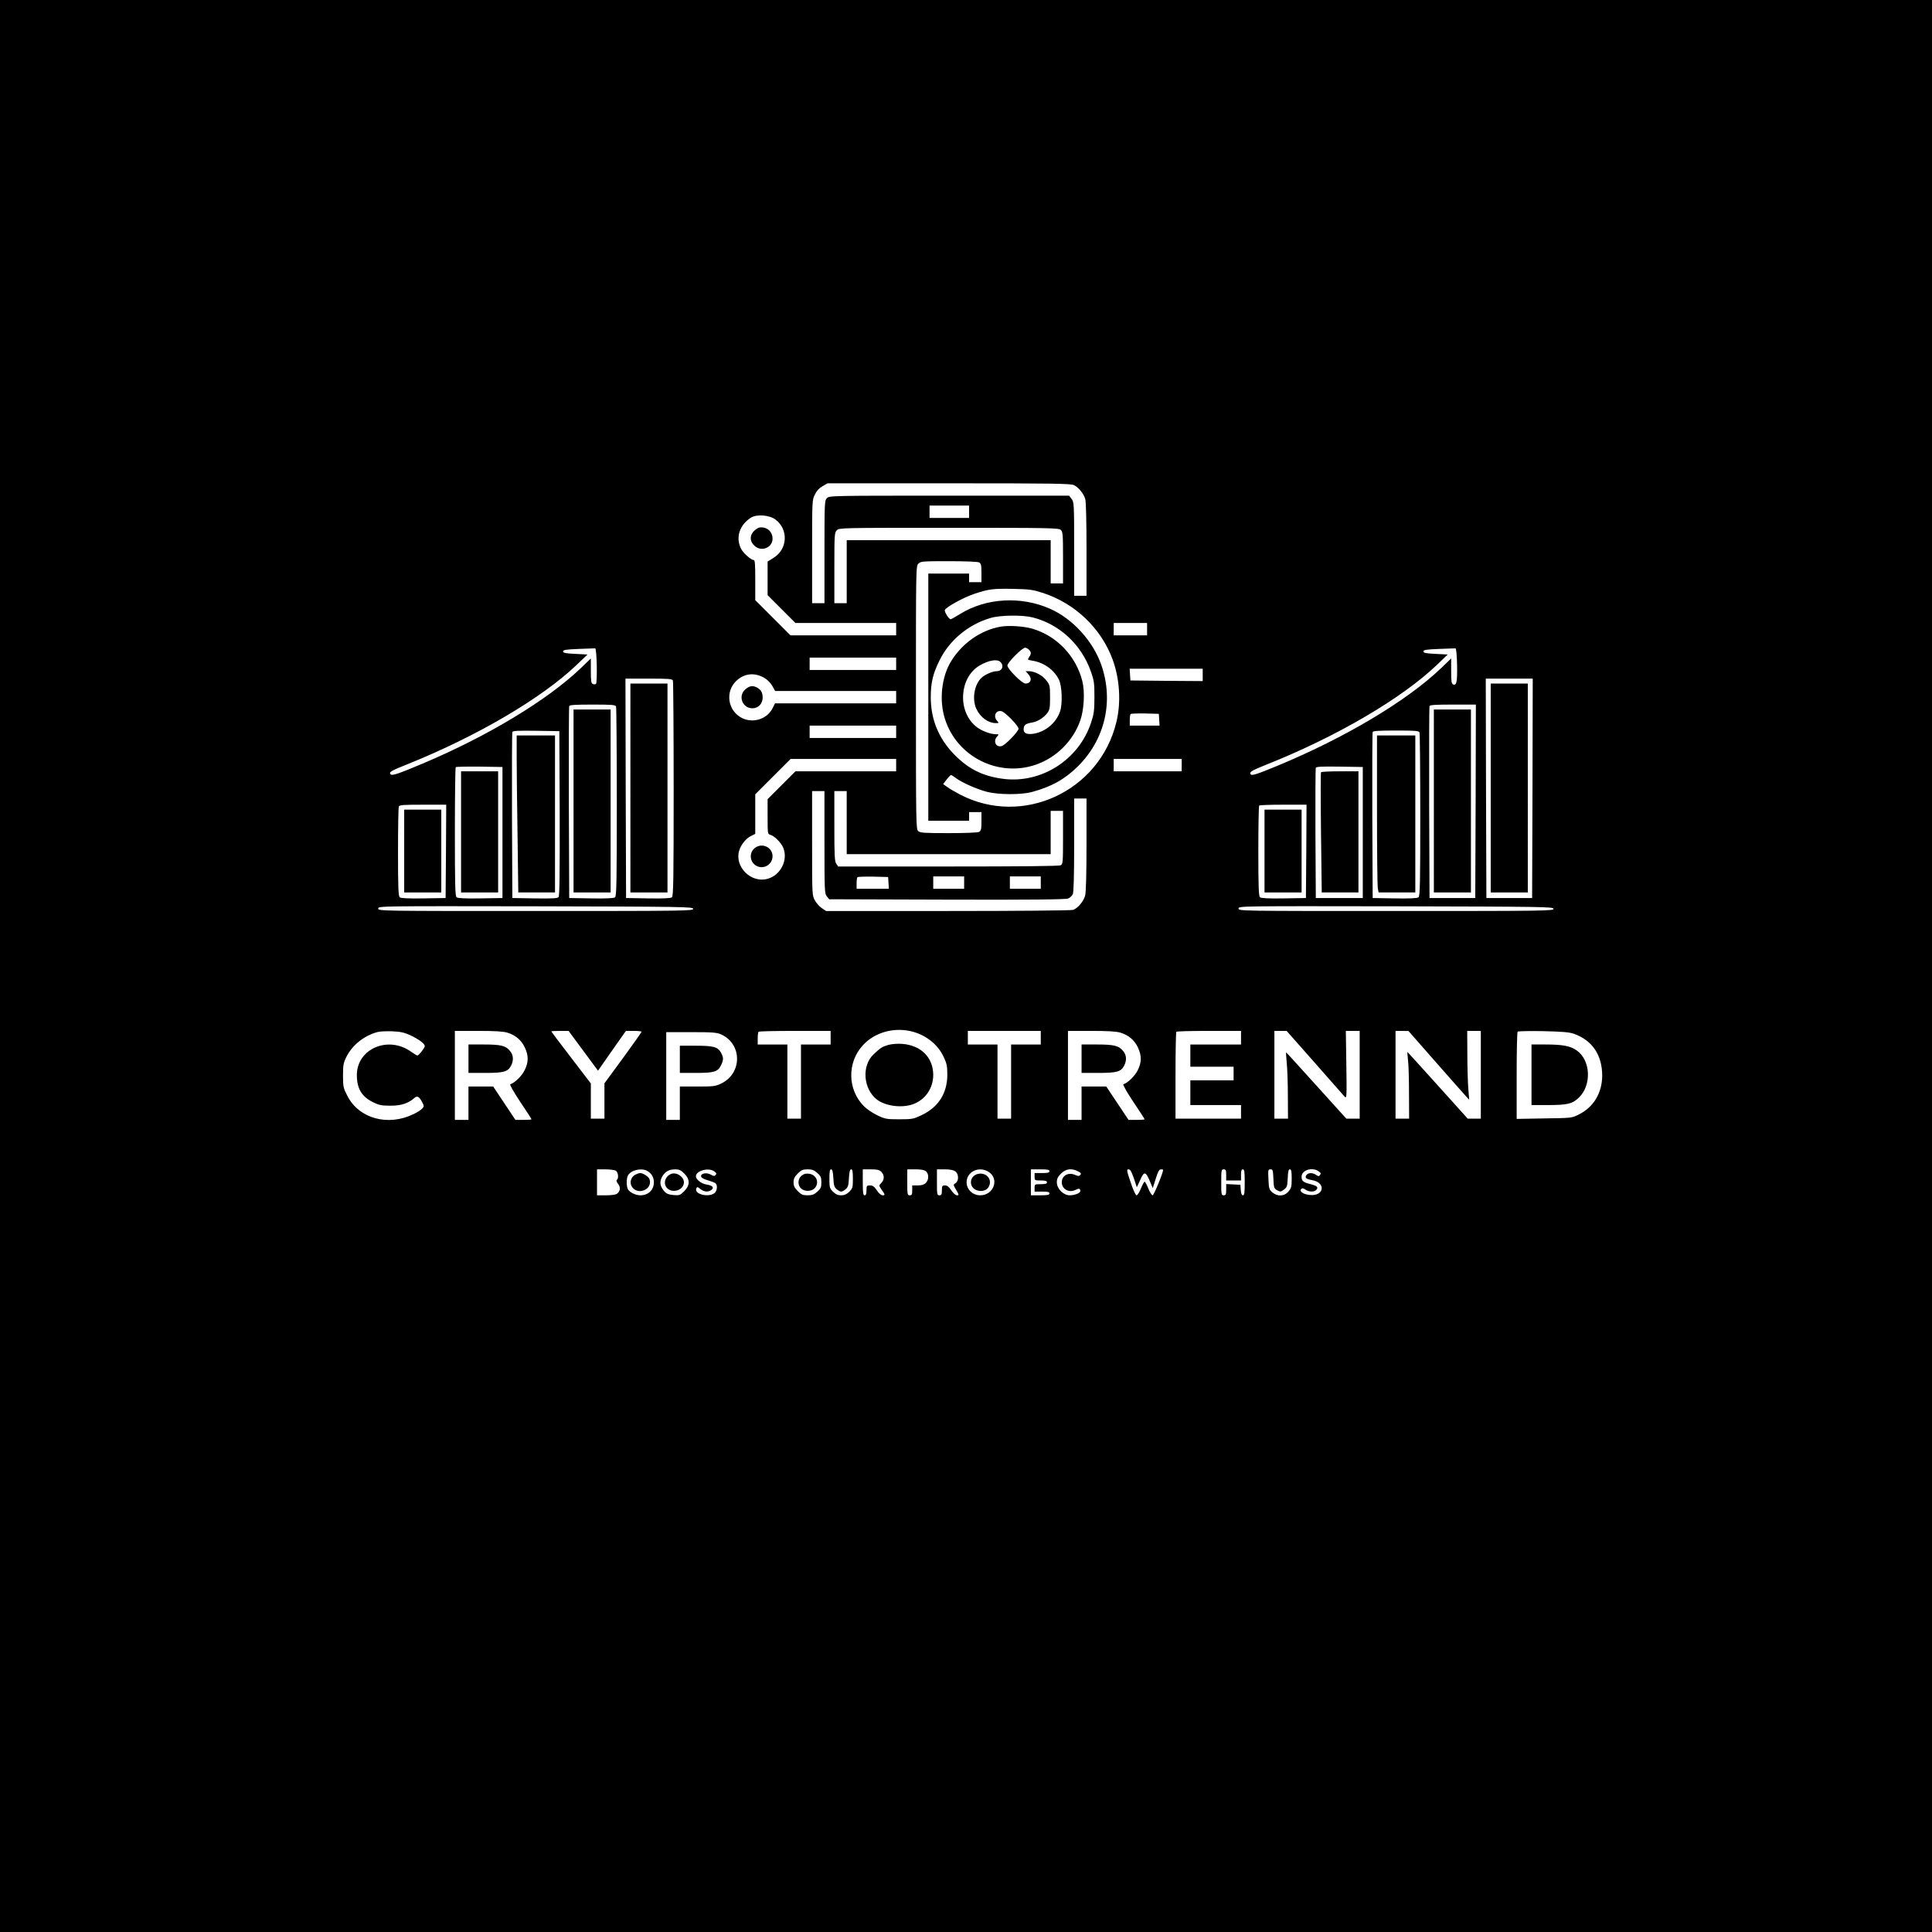 <?xml version="1.0" standalone="no"?>
<!DOCTYPE svg PUBLIC "-//W3C//DTD SVG 20010904//EN"
 "http://www.w3.org/TR/2001/REC-SVG-20010904/DTD/svg10.dtd">
<svg version="1.0" xmlns="http://www.w3.org/2000/svg"
 width="1563pt" height="1563pt" viewBox="0 0 1563 1563"
 preserveAspectRatio="xMidYMid meet">
<g transform="translate(0,1563) scale(0.1,-0.1)"
fill="#000000" stroke="none">
<path d="M0 7815 l0 -7815 7815 0 7815 0 0 7815 0 7815 -7815 0 -7815 0 0
-7815z m8689 3890 c39 -20 78 -69 91 -113 6 -22 10 -184 10 -409 l0 -373 -50
0 -50 0 0 379 c0 368 -1 379 -21 405 l-20 26 -970 0 c-956 0 -969 0 -989 -20
-19 -19 -20 -33 -20 -435 l0 -415 -50 0 -50 0 0 418 c0 413 0 418 23 462 14
30 36 53 62 67 l40 23 983 0 c844 0 987 -2 1011 -15z m-849 -215 l0 -50 -160
0 -160 0 0 50 0 50 160 0 160 0 0 -50z m-1565 -64 c105 -80 97 -239 -17 -309
l-48 -30 0 -136 0 -136 112 -112 113 -113 407 0 408 0 0 -50 0 -50 -427 0
-428 0 -142 142 -143 143 0 162 c0 137 -2 163 -15 163 -19 0 -83 57 -99 89
-47 91 -14 194 79 253 47 30 150 22 200 -16z m2307 -83 c16 -15 18 -35 18
-225 l0 -208 -50 0 -50 0 0 175 0 175 -825 0 -825 0 0 -255 0 -255 -50 0 -50
0 0 285 c0 272 1 286 20 305 20 20 33 20 907 20 811 0 888 -1 905 -17z m-661
-263 c16 -9 19 -22 19 -85 l0 -75 -50 0 -50 0 0 35 0 35 -165 0 -165 0 0
-1000 0 -1000 165 0 165 0 0 35 0 35 50 0 50 0 0 -75 c0 -63 -3 -76 -19 -85
-12 -6 -109 -10 -247 -10 -198 0 -230 2 -246 17 -17 15 -18 62 -18 1080 0
1050 0 1063 20 1083 19 19 33 20 246 20 136 0 233 -4 245 -10z m520 -248 c257
-85 466 -284 559 -534 59 -159 71 -351 31 -512 -136 -559 -757 -846 -1262
-585 -42 22 -90 50 -107 63 l-32 23 28 36 c15 20 31 36 35 37 5 0 23 -11 41
-25 46 -35 169 -90 251 -111 94 -24 276 -25 364 -1 159 43 264 102 372 208
218 217 290 524 190 816 -67 195 -232 377 -416 458 -234 104 -517 88 -726 -41
-39 -24 -74 -44 -78 -44 -14 0 -53 62 -47 75 8 23 154 103 236 130 119 40 154
44 315 41 137 -3 159 -6 246 -34z m-86 -197 c216 -55 392 -218 469 -434 28
-79 30 -97 30 -211 0 -108 -4 -136 -27 -206 -100 -303 -406 -497 -717 -454
-164 22 -280 82 -395 201 -124 130 -185 282 -185 459 0 116 17 189 71 298 80
163 234 291 414 343 78 23 258 25 340 4z m925 -95 l0 -50 -135 0 -135 0 0 50
0 50 135 0 135 0 0 -50z m-4452 -295 c1 -76 -1 -142 -6 -147 -5 -5 -16 -6 -25
-2 -14 5 -17 22 -17 106 l0 101 -82 -79 c-268 -257 -753 -550 -1280 -772 -192
-81 -245 -99 -257 -87 -18 18 1 29 139 84 557 224 1079 530 1362 799 l91 87
-99 5 c-79 4 -99 8 -99 20 0 12 23 16 125 20 69 3 130 5 135 5 6 -1 11 -57 13
-140z m6960 4 c2 -137 -4 -167 -32 -156 -13 5 -16 24 -16 108 l0 102 -82 -79
c-276 -264 -775 -562 -1323 -789 -169 -70 -209 -83 -218 -68 -11 17 9 29 118
73 573 227 1105 538 1394 815 l83 80 -98 5 c-79 4 -99 8 -99 20 0 12 23 16
125 20 69 3 130 5 135 5 6 -1 11 -56 13 -136z m-4538 11 l0 -50 -350 0 -350 0
0 50 0 50 350 0 350 0 0 -50z m2480 -90 l0 -50 -292 2 -293 3 -3 48 -3 47 295
0 296 0 0 -50z m-3545 -25 c23 -13 50 -41 63 -64 l23 -41 490 0 489 0 0 -50 0
-50 -490 0 -490 0 -20 -40 c-44 -87 -156 -123 -245 -80 -117 57 -142 214 -47
303 64 60 148 69 227 22z m-741 -21 c3 -9 6 -404 6 -879 0 -721 -2 -864 -14
-874 -9 -8 -69 -11 -192 -9 l-179 3 -3 888 -2 887 189 0 c163 0 190 -2 195
-16z m6954 -871 l-3 -888 -185 0 -185 0 -3 888 -2 887 190 0 190 0 -2 -887z
m-7414 661 c3 -9 6 -357 6 -774 0 -632 -2 -759 -14 -769 -9 -8 -69 -11 -192
-9 l-179 3 -3 770 c-1 424 0 776 3 783 3 9 50 12 189 12 158 0 185 -2 190 -16z
m6954 -766 l-3 -783 -185 0 -185 0 -3 770 c-1 424 0 776 3 783 3 9 51 12 190
12 l185 0 -2 -782z m-2560 660 l3 -48 -120 0 -121 0 0 43 c0 24 3 47 7 51 4 3
57 5 117 4 l111 -3 3 -47z m-2128 -98 l0 -50 -350 0 -350 0 0 50 0 50 350 0
350 0 0 -50z m-2722 -659 c1 -488 -1 -667 -9 -678 -9 -11 -48 -13 -193 -11
l-181 3 -3 665 c-1 366 0 671 3 678 3 10 48 12 192 10 l188 -3 3 -664z m6956
653 c3 -9 6 -309 6 -669 0 -543 -2 -654 -14 -664 -9 -8 -69 -11 -192 -9 l-179
3 -3 665 c-1 366 0 671 3 678 3 9 50 12 189 12 158 0 185 -2 190 -16z m-4234
-264 l0 -50 -407 0 -408 0 -112 -112 -113 -113 0 -141 c0 -139 0 -142 23 -148
30 -7 87 -64 103 -103 42 -100 -21 -225 -128 -253 -131 -36 -265 96 -229 225
13 49 56 103 97 122 l34 17 0 160 0 160 143 143 143 143 427 0 427 0 0 -50z
m2310 0 l0 -50 -275 0 -275 0 0 50 0 50 275 0 275 0 0 -50z m-5495 -545 l0
-530 -179 -3 c-123 -2 -183 1 -192 9 -12 9 -14 101 -14 529 0 284 3 520 7 524
4 3 90 5 192 4 l186 -3 0 -530z m6960 0 l0 -530 -190 0 -190 0 -3 520 c-1 286
0 526 3 533 3 10 48 12 192 10 l188 -3 0 -530z m-4355 -79 c0 -392 1 -415 19
-437 l19 -24 954 -3 c667 -2 961 1 979 9 15 5 31 22 38 35 7 17 11 142 11 399
l0 375 50 0 50 0 0 -371 c0 -235 -4 -386 -11 -414 -12 -46 -58 -101 -97 -116
-13 -5 -459 -9 -1011 -9 l-988 0 -34 23 c-18 12 -44 40 -56 62 -23 40 -23 43
-23 463 l0 422 50 0 50 0 0 -414z m180 159 l0 -255 825 0 825 0 0 175 0 175
50 0 50 0 0 -215 c0 -202 -1 -215 -19 -225 -13 -7 -315 -10 -910 -10 l-890 0
-15 22 c-14 19 -16 65 -16 305 l0 283 50 0 50 0 0 -255z m-3242 -232 l-3 -378
-179 -3 c-123 -2 -183 1 -192 9 -11 9 -14 76 -14 364 0 195 3 360 6 369 5 14
32 16 195 16 l189 0 -2 -377z m6960 0 l-3 -378 -179 -3 c-123 -2 -183 1 -192
9 -11 9 -14 78 -14 374 0 199 3 365 7 368 3 4 91 7 195 7 l188 0 -2 -377z
m-3380 -255 l3 -48 -130 0 -131 0 0 43 c0 24 3 47 7 51 4 3 61 5 127 4 l121
-3 3 -47z m612 2 l0 -50 -125 0 -125 0 0 50 0 50 125 0 125 0 0 -50z m620 0
l0 -50 -125 0 -125 0 0 50 0 50 125 0 125 0 0 -50z m-2812 -212 c3 -17 -63
-18 -1272 -18 -1270 0 -1276 0 -1276 20 0 20 5 20 1272 18 1203 -3 1273 -4
1276 -20z m6960 0 c3 -17 -63 -18 -1272 -18 -1270 0 -1276 0 -1276 20 0 20 5
20 1272 18 1203 -3 1273 -4 1276 -20z m-5206 -989 c122 -26 226 -106 274 -213
24 -51 28 -74 28 -141 -1 -151 -72 -262 -209 -327 -66 -31 -76 -33 -180 -33
-103 0 -114 2 -177 32 -36 17 -85 50 -108 73 -134 134 -138 353 -10 493 92
101 239 146 382 116z m-4047 -32 c79 -37 128 -75 121 -94 -8 -21 -49 -72 -59
-72 -4 -1 -26 13 -49 29 -187 136 -443 25 -441 -190 1 -108 40 -172 131 -217
49 -24 69 -28 142 -28 86 0 142 18 192 62 23 21 39 12 62 -31 18 -34 18 -37 2
-54 -9 -11 -40 -31 -70 -45 -207 -101 -442 -37 -536 148 -33 64 -35 74 -35
164 0 86 3 102 29 154 48 94 144 170 251 198 17 5 68 7 115 6 68 -3 97 -9 145
-30z m789 19 c67 -20 114 -61 142 -120 31 -67 31 -119 -2 -185 -23 -46 -79
-101 -116 -113 -6 -2 30 -66 80 -141 51 -75 92 -139 92 -142 0 -3 -29 -5 -65
-5 l-65 0 -90 135 -90 135 -100 0 -100 0 0 -135 0 -135 -55 0 -55 0 0 360 0
360 188 0 c134 0 202 -4 236 -14z m615 -147 l119 -161 69 99 c38 54 89 126
113 161 l44 62 63 0 c35 0 63 -3 63 -7 0 -5 -68 -100 -150 -213 l-150 -204 0
-143 0 -143 -55 0 -55 0 0 143 0 142 -160 209 c-88 114 -160 210 -160 212 0 2
32 4 70 4 l70 0 119 -161z m2001 106 l0 -55 -120 0 -120 0 0 -300 0 -300 -55
0 -55 0 0 300 0 300 -120 0 -120 0 0 48 c0 27 3 52 7 55 3 4 136 7 295 7 l288
0 0 -55z m1700 0 l0 -55 -120 0 -120 0 0 -300 0 -300 -55 0 -55 0 0 300 0 300
-120 0 -120 0 0 55 0 55 295 0 295 0 0 -55z m644 41 c67 -20 114 -61 142 -120
31 -67 31 -119 -2 -185 -23 -46 -79 -101 -116 -113 -6 -2 30 -66 80 -141 51
-75 92 -139 92 -142 0 -3 -29 -5 -65 -5 l-65 0 -90 135 -90 135 -100 0 -100 0
0 -135 0 -135 -55 0 -55 0 0 360 0 360 188 0 c134 0 202 -4 236 -14z m976 -41
l0 -55 -205 0 -205 0 0 -90 0 -90 175 0 175 0 0 -55 0 -55 -175 0 -175 0 0
-100 0 -100 205 0 205 0 0 -55 0 -55 -265 0 -265 0 0 348 c0 192 3 352 7 355
3 4 123 7 265 7 l258 0 0 -55z m596 -202 c125 -142 234 -266 243 -276 16 -16
17 2 13 258 l-4 275 56 0 56 0 0 -355 0 -355 -54 0 -54 0 -243 269 c-134 149
-244 269 -245 268 -1 -1 2 -40 6 -87 5 -47 9 -167 9 -267 l1 -183 -55 0 -55 0
0 355 0 355 49 0 50 0 227 -257z m1004 -23 c135 -153 245 -278 246 -277 0 1
-3 40 -7 87 -4 47 -8 172 -8 278 l-1 192 55 0 55 0 0 -355 0 -355 -53 0 -53 0
-243 270 c-134 149 -244 270 -245 270 -1 0 1 -30 5 -67 5 -38 8 -159 8 -270
l1 -203 -55 0 -55 0 0 355 0 355 53 0 52 -1 245 -279z m1095 256 c147 -53 226
-171 227 -336 0 -142 -70 -258 -191 -317 -55 -28 -59 -28 -278 -31 l-223 -4 0
350 c0 192 3 352 8 356 4 4 97 6 207 4 160 -4 210 -8 250 -22z m-6900 -5 c169
-77 171 -311 3 -395 -49 -24 -61 -26 -195 -26 l-143 0 0 -135 0 -135 -55 0
-55 0 0 355 0 355 203 0 c174 0 208 -3 242 -19z m-854 -1101 c20 -11 27 -64 9
-75 -6 -4 -2 -16 10 -32 22 -28 19 -59 -8 -80 -9 -8 -46 -13 -89 -13 l-73 0 0
105 0 105 66 0 c36 0 74 -5 85 -10z m252 -1 c37 -19 57 -52 57 -94 0 -62 -45
-105 -110 -105 -38 0 -86 24 -100 49 -13 25 -13 87 0 111 23 43 105 63 153 39z
m303 -23 c48 -48 47 -95 -1 -143 -33 -33 -38 -35 -87 -31 -40 4 -57 11 -75 32
-34 40 -39 74 -17 115 23 42 55 61 108 61 30 0 45 -7 72 -34z m242 18 c18 -12
20 -19 12 -29 -9 -11 -16 -11 -39 2 -34 20 -84 11 -79 -15 2 -10 22 -22 53
-30 28 -8 56 -19 63 -24 20 -17 14 -65 -10 -82 -50 -35 -162 -6 -145 38 6 16
9 16 33 -3 31 -24 62 -27 89 -8 25 19 11 36 -38 44 -42 6 -87 41 -87 67 0 45
102 73 148 40z m834 -13 c28 -25 33 -36 33 -76 0 -40 -5 -51 -33 -76 -26 -23
-42 -29 -78 -29 -39 0 -51 5 -80 34 -26 26 -34 42 -34 71 0 29 8 45 34 71 29
29 41 34 80 34 36 0 52 -6 78 -29z m130 -42 c3 -60 8 -74 27 -90 13 -11 29
-19 36 -19 7 0 23 8 36 19 19 16 24 30 27 90 3 52 8 71 18 71 11 0 14 -18 14
-76 0 -70 -2 -78 -29 -105 -22 -21 -39 -29 -66 -29 -27 0 -44 8 -66 29 -27 27
-29 35 -29 105 0 58 3 76 14 76 10 0 15 -19 18 -71z m388 51 c26 -26 26 -64 0
-90 -20 -20 -20 -21 -2 -48 34 -48 34 -52 13 -52 -13 0 -31 15 -47 40 -21 31
-33 40 -55 40 -27 0 -29 -3 -29 -40 0 -29 -4 -40 -15 -40 -12 0 -15 18 -15
105 l0 105 65 0 c52 0 69 -4 85 -20z m362 3 c24 -21 23 -68 -2 -93 -14 -14
-33 -20 -65 -20 l-45 0 0 -40 c0 -33 -3 -40 -20 -40 -19 0 -20 7 -20 105 l0
105 67 0 c48 0 72 -5 85 -17z m236 1 c29 -20 31 -78 2 -96 -19 -12 -19 -13 6
-55 23 -40 24 -43 6 -43 -11 0 -30 17 -46 40 -19 29 -33 40 -51 40 -22 0 -25
-4 -25 -40 0 -33 -3 -40 -20 -40 -19 0 -20 7 -20 105 l0 105 63 0 c40 0 70 -5
85 -16z m268 -3 c92 -56 44 -191 -66 -191 -61 0 -110 47 -110 105 0 86 98 133
176 86z m494 4 c0 -12 -13 -15 -60 -15 l-60 0 0 -30 c0 -29 1 -30 50 -30 38 0
50 -4 50 -15 0 -11 -12 -15 -50 -15 -49 0 -50 -1 -50 -30 l0 -30 60 0 c47 0
60 -3 60 -15 0 -12 -15 -15 -75 -15 l-75 0 0 105 0 105 75 0 c60 0 75 -3 75
-15z m231 -1 c24 -12 28 -18 19 -29 -9 -11 -17 -11 -45 1 -54 22 -105 -7 -105
-61 0 -55 58 -87 109 -62 30 15 41 13 41 -8 0 -17 -45 -35 -86 -35 -51 0 -104
53 -104 105 0 29 8 45 34 71 39 39 86 45 137 18z m452 -56 l24 -73 27 58 c33
76 45 73 84 -22 l18 -43 24 76 c18 58 28 76 42 76 10 0 18 -2 18 -4 0 -23 -75
-206 -85 -206 -7 0 -23 25 -35 55 -12 30 -26 55 -30 55 -4 0 -18 -25 -30 -55
-12 -30 -28 -55 -35 -55 -8 0 -28 44 -48 105 -33 96 -34 105 -17 105 14 0 24
-18 43 -72z m747 27 l0 -45 60 0 60 0 0 45 c0 33 4 45 15 45 12 0 15 -18 15
-105 0 -85 -3 -105 -14 -105 -10 0 -16 14 -18 43 l-3 42 -57 3 -58 3 0 -46 c0
-38 -3 -45 -20 -45 -19 0 -20 7 -20 105 0 98 1 105 20 105 17 0 20 -7 20 -45z
m382 -32 c3 -72 5 -78 30 -92 25 -14 29 -14 55 5 25 19 28 28 31 93 2 54 6 71
17 71 12 0 15 -16 15 -74 0 -66 -3 -78 -26 -105 -33 -40 -89 -43 -131 -7 -25
22 -28 31 -31 105 -4 76 -3 81 17 81 18 0 20 -7 23 -77z m366 61 c18 -12 20
-19 11 -30 -9 -12 -14 -11 -32 1 -27 19 -61 19 -77 0 -17 -21 -4 -34 43 -42
118 -19 100 -134 -19 -120 -52 5 -85 30 -67 48 8 8 17 7 34 -5 29 -20 73 -21
89 -1 17 21 6 31 -47 45 -60 15 -73 25 -73 61 0 53 86 80 138 43z"/>
<path d="M6143 11362 c-12 -2 -34 -17 -49 -34 -31 -38 -27 -81 12 -115 55 -50
144 -13 144 59 0 59 -49 100 -107 90z"/>
<path d="M8093 10560 c-159 -29 -306 -131 -397 -277 -79 -127 -100 -318 -51
-470 97 -306 433 -474 736 -369 166 58 301 192 359 359 30 86 38 231 16 317
-51 203 -207 366 -405 424 -69 20 -191 28 -258 16z m231 -186 c20 -19 20 -34
1 -61 -14 -21 -13 -21 28 -28 92 -15 175 -74 214 -154 25 -51 30 -195 9 -256
-32 -96 -124 -170 -223 -182 -54 -6 -77 9 -71 48 4 26 20 36 69 44 43 7 94 39
123 78 18 24 21 43 21 126 0 92 -2 100 -29 135 -31 42 -94 75 -140 76 l-29 0
21 -23 c35 -37 23 -77 -22 -77 -28 0 -146 118 -146 146 0 24 119 144 143 144
9 0 23 -7 31 -16z m-230 -100 c31 -31 13 -74 -31 -74 -32 0 -93 -26 -122 -53
-59 -54 -79 -173 -42 -252 32 -69 96 -115 158 -115 25 0 25 1 10 18 -35 38
-10 90 36 78 29 -7 137 -118 137 -141 0 -23 -108 -134 -137 -141 -46 -12 -71
40 -36 78 15 17 15 18 -9 18 -48 0 -125 30 -166 66 -148 126 -130 394 33 490
74 43 143 55 169 28z"/>
<path d="M6031 10054 c-63 -53 -26 -154 56 -154 48 0 83 37 83 87 -1 42 -13
63 -47 81 -33 18 -59 14 -92 -14z"/>
<path d="M5100 9255 l0 -845 150 0 150 0 0 845 0 845 -150 0 -150 0 0 -845z"/>
<path d="M12060 9255 l0 -845 150 0 150 0 0 845 0 845 -150 0 -150 0 0 -845z"/>
<path d="M4640 9150 l0 -740 150 0 150 0 0 740 0 740 -150 0 -150 0 0 -740z"/>
<path d="M11600 9150 l0 -740 150 0 150 0 0 740 0 740 -150 0 -150 0 0 -740z"/>
<path d="M4180 9503 c0 -98 3 -384 7 -635 l6 -458 149 0 148 0 0 635 0 635
-155 0 -155 0 0 -177z"/>
<path d="M11140 9083 c0 -329 3 -615 6 -635 l7 -38 148 0 149 0 0 635 0 635
-155 0 -155 0 0 -597z"/>
<path d="M6107 8770 c-50 -39 -42 -117 15 -146 59 -30 128 14 128 80 -1 72
-85 111 -143 66z"/>
<path d="M3730 8900 l0 -490 150 0 150 0 0 490 0 490 -150 0 -150 0 0 -490z"/>
<path d="M10687 9382 c-3 -4 -3 -224 0 -490 l6 -482 149 0 148 0 0 490 0 490
-149 0 c-83 0 -152 -3 -154 -8z"/>
<path d="M3270 8745 l0 -335 150 0 150 0 0 335 0 335 -150 0 -150 0 0 -335z"/>
<path d="M10230 8745 l0 -335 150 0 150 0 0 335 0 335 -150 0 -150 0 0 -335z"/>
<path d="M7188 7177 c-51 -15 -64 -23 -120 -76 -99 -92 -85 -281 27 -367 69
-52 196 -69 286 -39 103 35 169 129 169 240 -1 141 -100 239 -252 250 -37 3
-83 -1 -110 -8z"/>
<path d="M3790 7065 l0 -115 135 0 c151 0 184 9 210 60 21 41 19 83 -7 115
-35 45 -74 55 -213 55 l-125 0 0 -115z"/>
<path d="M8750 7065 l0 -115 135 0 c151 0 184 9 210 60 21 41 19 83 -7 115
-35 45 -74 55 -213 55 l-125 0 0 -115z"/>
<path d="M12390 6935 l0 -245 133 0 c161 0 199 10 254 64 100 101 91 297 -19
376 -51 38 -115 50 -253 50 l-115 0 0 -245z"/>
<path d="M5500 7060 l0 -110 130 0 c149 0 178 9 204 64 20 42 20 59 1 96 -26
50 -59 60 -205 60 l-130 0 0 -110z"/>
<path d="M5140 6127 c-35 -18 -48 -61 -30 -94 44 -78 172 -28 145 56 -6 21
-52 51 -77 51 -7 0 -24 -6 -38 -13z"/>
<path d="M5430 6133 c-52 -20 -68 -84 -30 -118 47 -42 133 -10 133 50 0 45
-60 85 -103 68z"/>
<path d="M6510 6133 c-32 -12 -50 -37 -50 -68 0 -41 30 -69 75 -69 91 0 104
119 15 138 -14 2 -32 2 -40 -1z"/>
<path d="M7899 6129 c-36 -14 -54 -54 -39 -90 22 -53 113 -60 139 -10 35 64
-29 127 -100 100z"/>
</g>
</svg>

